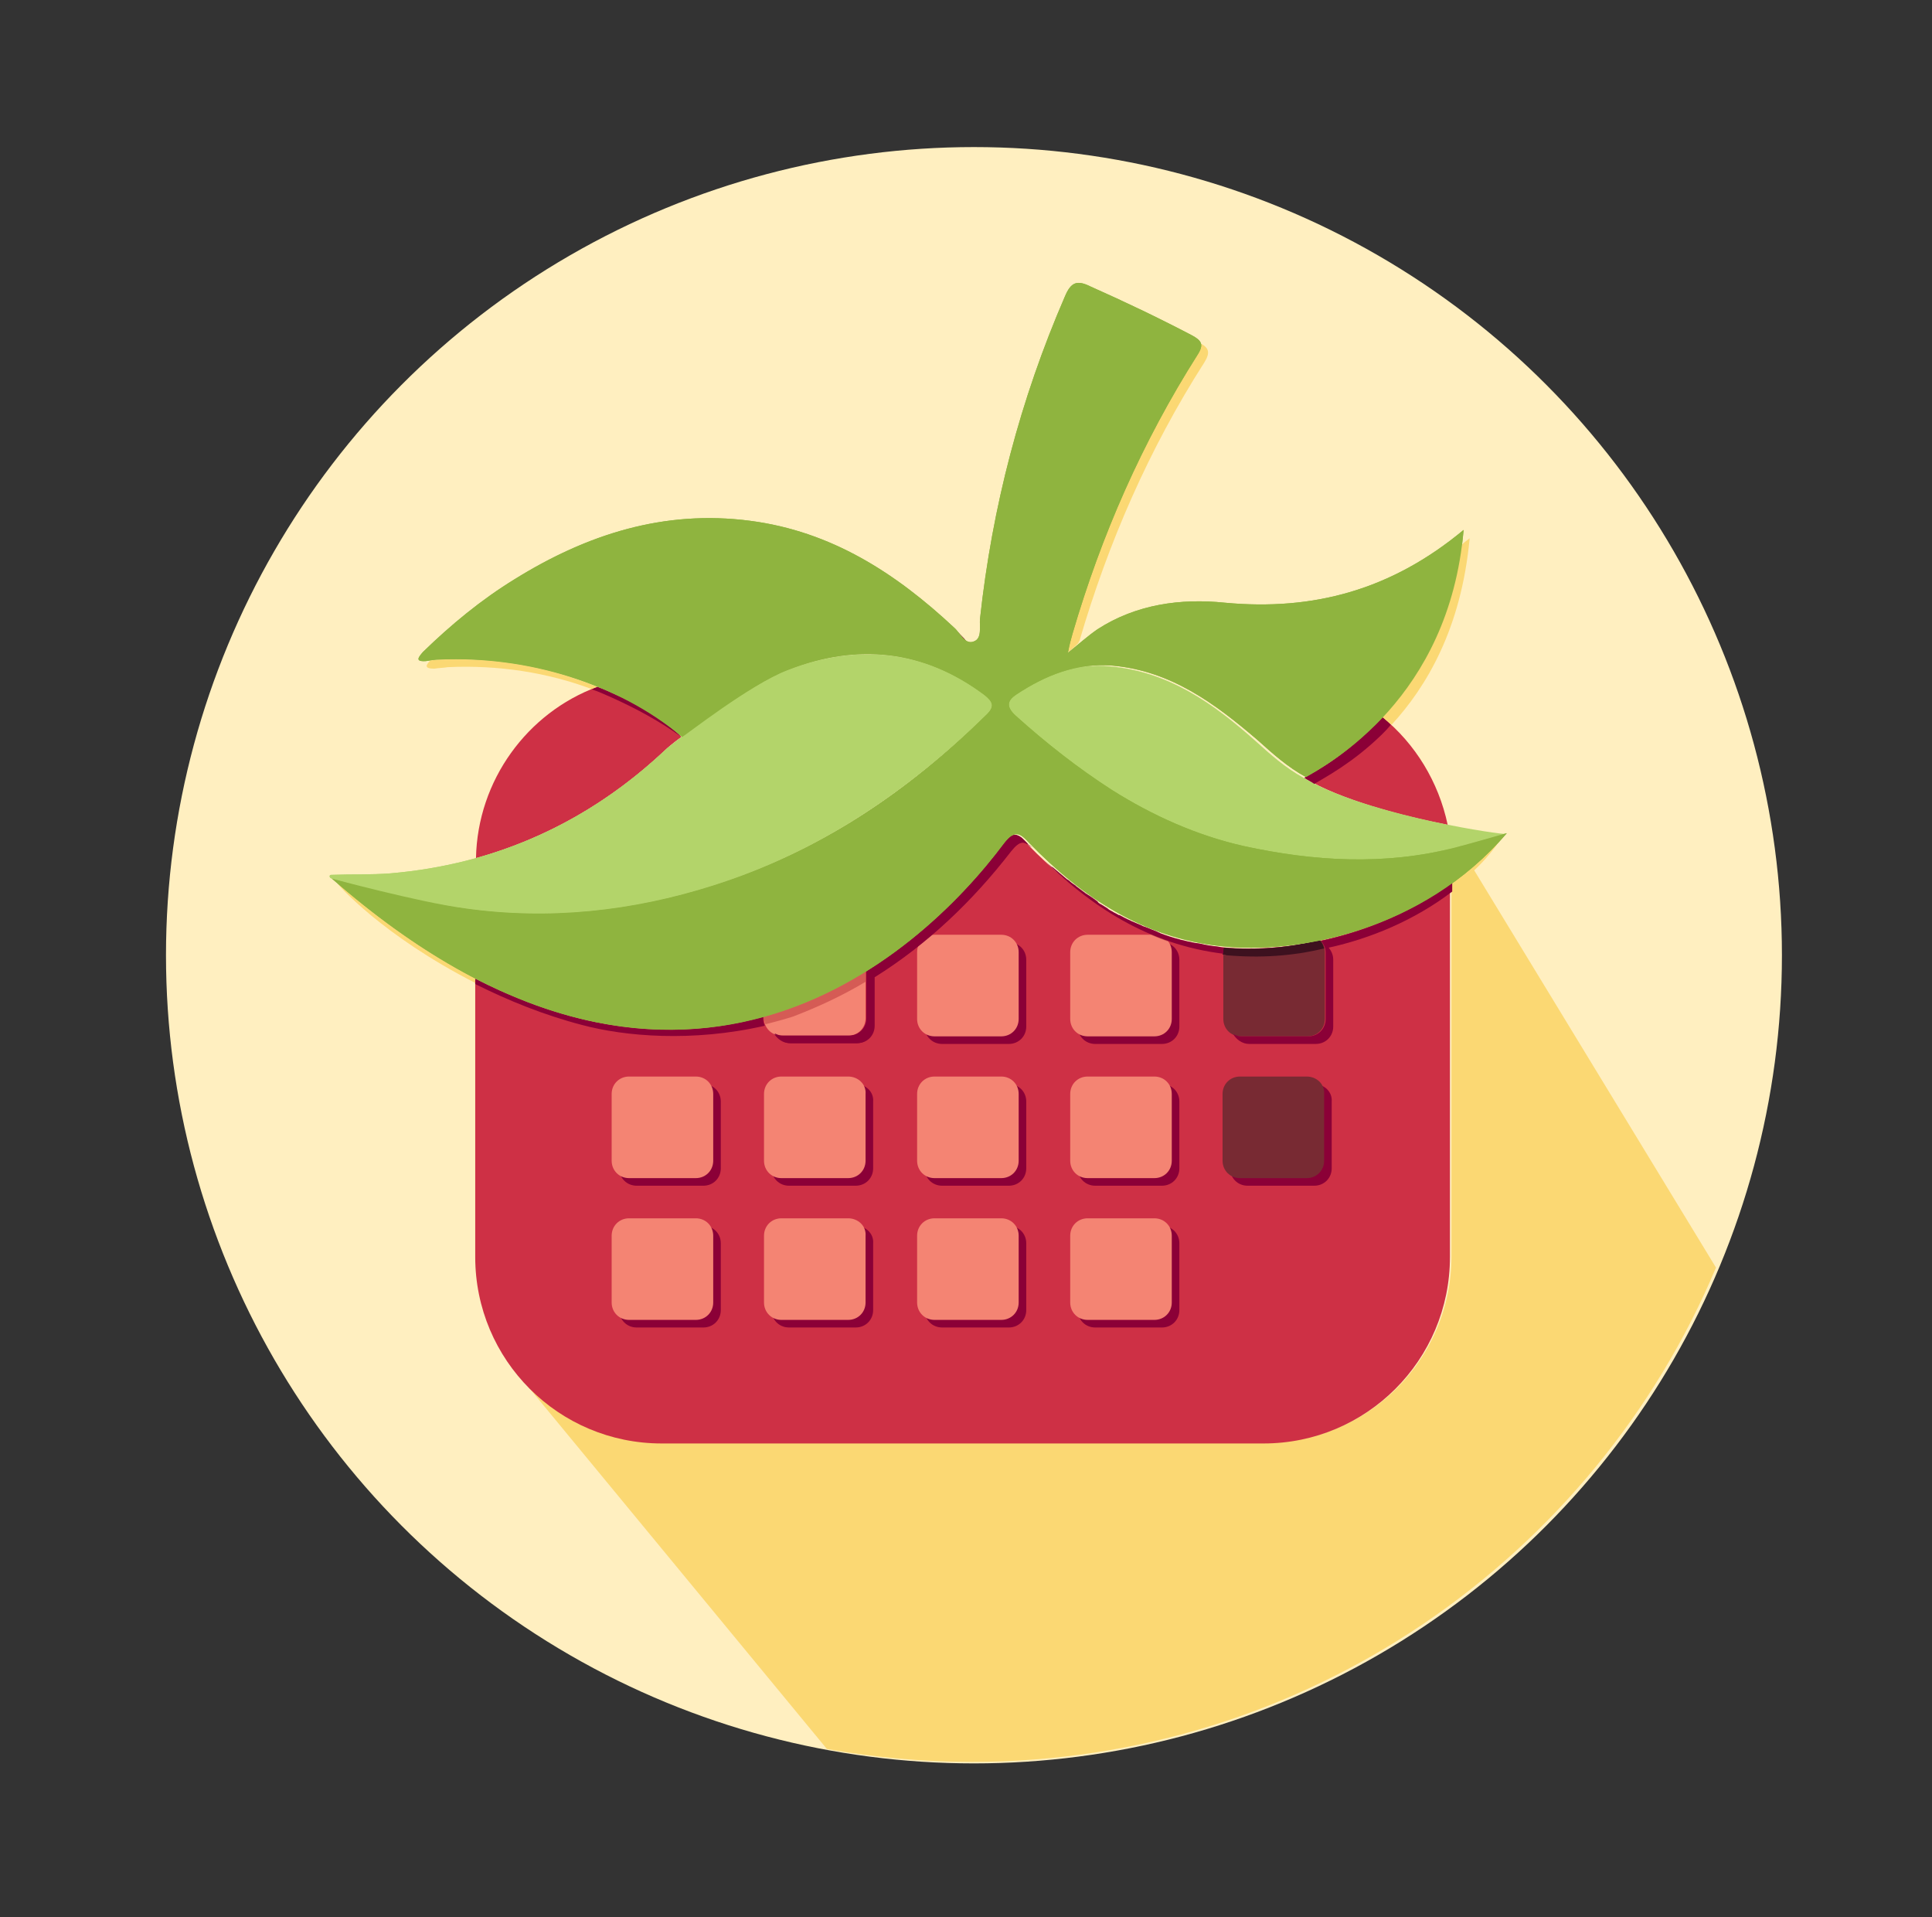 <?xml version="1.0" encoding="utf-8"?>
<!-- Generator: Adobe Illustrator 26.4.1, SVG Export Plug-In . SVG Version: 6.00 Build 0)  -->
<svg version="1.1" id="Layer_1" xmlns="http://www.w3.org/2000/svg" xmlns:xlink="http://www.w3.org/1999/xlink" x="0px" y="0px"
	 viewBox="0 0 254.9 252.9" style="enable-background:new 0 0 254.9 252.9;" xml:space="preserve">
<rect x="0" y="0" width="254.9" height="252.9" fill="#333333" stroke="none"/>
<style type="text/css">
	.st0{fill:#FFEFC0;}
	.st1{fill:#FBD873;}
	.st2{fill:#CE3045;}
	.st3{fill:#8B0037;}
	.st4{fill:#F48473;}
	.st5{fill:#782A33;}
	.st6{fill:#B3D46A;}
	.st7{fill:#3D111F;}
	.st8{fill:#D55B55;}
	.st9{fill:#8FB43F;}
</style>
<circle class="st0" cx="128.5" cy="126" r="106.6"/>
<g>
	<path class="st1" d="M194.5,114.8c1.5-1.4,2.8-3,4-4.8c-0.8,1.1-1.8,2-2.7,2.9c-0.5,0.5-1,0.9-1.6,1.4l-1-1.6l-1.8-0.6
		c0,0.5,0.1,1,0.1,1.5v52.1c0,13.6-11,24.6-24.6,24.6H87.4c-7.5,0-14.3-3.4-18.8-8.7l40.5,49.1c6.2,1.1,12.6,1.7,19.1,1.7
		c44.2,0,82.1-26.9,98.2-65.2L194.5,114.8z"/>
	<path class="st1" d="M68,181L68,181l0.2,0.2C68.1,181.1,68.1,181.1,68,181z"/>
</g>
<g>
	<path class="st2" d="M89.9,97.2C89.9,97.2,89.9,97.2,89.9,97.2c-3.2-2.7-7-4.9-11.1-6.6c-9.2,3.4-15.8,12.3-16,22.6
		c9.3-2.6,17.7-7.4,25-14.3C88,98.7,88.8,98,89.9,97.2z"/>
	<path class="st2" d="M102.4,89c-0.9,0.5-2,1-3,1.7C100.5,90,101.5,89.5,102.4,89L102.4,89z"/>
	<path class="st2" d="M160.8,124.9c-10.2-1.1-18.3-6.4-25.3-13.6c-1.2-1.3-1.9-1.8-3.3,0c-9.6,13.1-34.4,35.9-69.5,17.8v36.7
		c0,13.6,11,24.6,24.6,24.6h79.4c13.6,0,24.6-11,24.6-24.6v-49.3C181.1,124,168.7,125.8,160.8,124.9z"/>
	<path class="st2" d="M182.4,94.6c-4.4,4.7-8.8,7.2-10.3,8c4.7,2.9,12.8,5,18.9,6.2C189.8,103.1,186.7,98.1,182.4,94.6z"/>
</g>
<path class="st3" d="M153.3,124.3h-8.8c-1.3,0-2.3,1-2.3,2.3v8.8c0,1.3,1,2.3,2.3,2.3h8.8c1.3,0,2.3-1,2.3-2.3v-8.8
	C155.6,125.3,154.6,124.3,153.3,124.3z"/>
<path class="st3" d="M92.8,143H84c-1.3,0-2.3,1-2.3,2.3v8.8c0,1.3,1,2.3,2.3,2.3h8.8c1.3,0,2.3-1,2.3-2.3v-8.8
	C95.1,144,94.1,143,92.8,143z"/>
<path class="st3" d="M112.9,143h-8.8c-1.3,0-2.3,1-2.3,2.3v8.8c0,1.3,1,2.3,2.3,2.3h8.8c1.3,0,2.3-1,2.3-2.3v-8.8
	C115.3,144,114.2,143,112.9,143z"/>
<path class="st3" d="M133.1,143h-8.8c-1.3,0-2.3,1-2.3,2.3v8.8c0,1.3,1,2.3,2.3,2.3h8.8c1.3,0,2.3-1,2.3-2.3v-8.8
	C135.4,144,134.4,143,133.1,143z"/>
<path class="st3" d="M133.1,124.3h-8.8c-1.3,0-2.3,1-2.3,2.3v8.8c0,1.3,1,2.3,2.3,2.3h8.8c1.3,0,2.3-1,2.3-2.3v-8.8
	C135.4,125.3,134.4,124.3,133.1,124.3z"/>
<path class="st3" d="M153.3,143h-8.8c-1.3,0-2.3,1-2.3,2.3v8.8c0,1.3,1,2.3,2.3,2.3h8.8c1.3,0,2.3-1,2.3-2.3v-8.8
	C155.6,144,154.6,143,153.3,143z"/>
<path class="st3" d="M92.8,161.7H84c-1.3,0-2.3,1-2.3,2.3v8.8c0,1.3,1,2.3,2.3,2.3h8.8c1.3,0,2.3-1,2.3-2.3V164
	C95.1,162.7,94.1,161.7,92.8,161.7z"/>
<path class="st3" d="M112.9,161.7h-8.8c-1.3,0-2.3,1-2.3,2.3v8.8c0,1.3,1,2.3,2.3,2.3h8.8c1.3,0,2.3-1,2.3-2.3V164
	C115.3,162.7,114.2,161.7,112.9,161.7z"/>
<path class="st3" d="M133.1,161.7h-8.8c-1.3,0-2.3,1-2.3,2.3v8.8c0,1.3,1,2.3,2.3,2.3h8.8c1.3,0,2.3-1,2.3-2.3V164
	C135.4,162.7,134.4,161.7,133.1,161.7z"/>
<path class="st3" d="M153.3,161.7h-8.8c-1.3,0-2.3,1-2.3,2.3v8.8c0,1.3,1,2.3,2.3,2.3h8.8c1.3,0,2.3-1,2.3-2.3V164
	C155.6,162.7,154.6,161.7,153.3,161.7z"/>
<path class="st3" d="M173.4,143h-8.8c-1.3,0-2.3,1-2.3,2.3v8.8c0,1.3,1,2.3,2.3,2.3h8.8c1.3,0,2.3-1,2.3-2.3v-8.8
	C175.8,144,174.7,143,173.4,143z"/>
<path class="st4" d="M152.3,123.3h-8.8c-1.3,0-2.3,1-2.3,2.3v8.8c0,1.3,1,2.3,2.3,2.3h8.8c1.3,0,2.3-1,2.3-2.3v-8.8
	C154.6,124.3,153.6,123.3,152.3,123.3z"/>
<path class="st4" d="M91.8,142H83c-1.3,0-2.3,1-2.3,2.3v8.8c0,1.3,1,2.3,2.3,2.3h8.8c1.3,0,2.3-1,2.3-2.3v-8.8
	C94.1,143,93.1,142,91.8,142z"/>
<path class="st4" d="M111.9,142h-8.8c-1.3,0-2.3,1-2.3,2.3v8.8c0,1.3,1,2.3,2.3,2.3h8.8c1.3,0,2.3-1,2.3-2.3v-8.8
	C114.3,143,113.2,142,111.9,142z"/>
<path class="st4" d="M132.1,142h-8.8c-1.3,0-2.3,1-2.3,2.3v8.8c0,1.3,1,2.3,2.3,2.3h8.8c1.3,0,2.3-1,2.3-2.3v-8.8
	C134.4,143,133.4,142,132.1,142z"/>
<path class="st4" d="M132.1,123.3h-8.8c-1.3,0-2.3,1-2.3,2.3v8.8c0,1.3,1,2.3,2.3,2.3h8.8c1.3,0,2.3-1,2.3-2.3v-8.8
	C134.4,124.3,133.4,123.3,132.1,123.3z"/>
<path class="st4" d="M152.3,142h-8.8c-1.3,0-2.3,1-2.3,2.3v8.8c0,1.3,1,2.3,2.3,2.3h8.8c1.3,0,2.3-1,2.3-2.3v-8.8
	C154.6,143,153.6,142,152.3,142z"/>
<path class="st4" d="M91.8,160.7H83c-1.3,0-2.3,1-2.3,2.3v8.8c0,1.3,1,2.3,2.3,2.3h8.8c1.3,0,2.3-1,2.3-2.3V163
	C94.1,161.7,93.1,160.7,91.8,160.7z"/>
<path class="st4" d="M111.9,160.7h-8.8c-1.3,0-2.3,1-2.3,2.3v8.8c0,1.3,1,2.3,2.3,2.3h8.8c1.3,0,2.3-1,2.3-2.3V163
	C114.3,161.7,113.2,160.7,111.9,160.7z"/>
<path class="st4" d="M132.1,160.7h-8.8c-1.3,0-2.3,1-2.3,2.3v8.8c0,1.3,1,2.3,2.3,2.3h8.8c1.3,0,2.3-1,2.3-2.3V163
	C134.4,161.7,133.4,160.7,132.1,160.7z"/>
<path class="st4" d="M152.3,160.7h-8.8c-1.3,0-2.3,1-2.3,2.3v8.8c0,1.3,1,2.3,2.3,2.3h8.8c1.3,0,2.3-1,2.3-2.3V163
	C154.6,161.7,153.6,160.7,152.3,160.7z"/>
<path class="st5" d="M172.4,142h-8.8c-1.3,0-2.3,1-2.3,2.3v8.8c0,1.3,1,2.3,2.3,2.3h8.8c1.3,0,2.3-1,2.3-2.3v-8.8
	C174.8,143,173.7,142,172.4,142z"/>
<path class="st6" d="M43.8,115.9c-0.1,0-0.1-0.1-0.2-0.1c-0.2-0.2-0.1-0.4,0.1-0.4c2.6-0.1,5.2,0,7.8-0.2c14-1.2,26.1-6.7,36.3-16.3
	c0.8-0.8,11.1-8.6,16.1-10.5c9.2-3.5,18-2.7,26,3.3c1.1,0.9,1.4,1.4,0.1,2.7c-10.4,10.1-22.1,18-35.9,22.4
	c-10.7,3.4-21.6,4.6-32.9,3C55.3,119,49.5,117.6,43.8,115.9z"/>
<path class="st6" d="M198.5,110c0,0-4.5,1.3-6.8,1.9c-9.3,2.4-18.7,1.9-27.9-0.2c-6.2-1.4-12-4-17.4-7.4c-4.5-2.9-8.8-6.2-12.7-9.8
	c-1.3-1.2-1.1-1.9,0.1-2.8c3.9-2.6,7.9-4.3,12.7-3.8c7.7,0.7,13.6,4.9,19.1,9.8c2,1.8,4,3.6,6.4,4.9
	C179.7,107.2,195.9,109.8,198.5,110z"/>
<path class="st1" d="M157.9,46.8c-7.3,11.5-12.7,23.8-16.5,36.8c-0.2,0.7-0.4,1.4-0.6,2.5c0.6-0.4,1.1-0.9,1.5-1.3
	c0-0.1,0-0.2,0.1-0.2c3.8-13,9.2-25.4,16.5-36.8c0.8-1.3,0.6-1.9-0.5-2.5C158.4,45.7,158.3,46.2,157.9,46.8z"/>
<path class="st3" d="M127.5,84.6c-0.2-0.3-0.4-0.5-0.6-0.7c-0.2-0.2-0.4-0.4-0.6-0.6C126.6,83.8,127,84.3,127.5,84.6z"/>
<path class="st5" d="M161.5,125c-0.1,0.2-0.1,0.4-0.1,0.6v8.8c0,1.3,1,2.3,2.3,2.3h8.8c1.3,0,2.3-1,2.3-2.3v-8.8
	c0-0.6-0.2-1.2-0.6-1.6C170.1,125,165.9,125.4,161.5,125z"/>
<path class="st7" d="M174.7,125.1c-0.1-0.4-0.3-0.8-0.6-1.1c-4.1,1-8.3,1.4-12.7,1c-0.1,0.2-0.1,0.4-0.1,0.6v0.3
	c0.2,0,0.3,0,0.5,0.1C166.3,126.4,170.6,126.1,174.7,125.1z"/>
<path class="st8" d="M152.3,123.3h-0.5c0.7,0.3,1.5,0.6,2.3,0.9C153.7,123.6,153,123.3,152.3,123.3z"/>
<g>
	<path class="st1" d="M62.8,129.7v-0.7c-5.6-2.8-12-7.2-18.3-12.5C44.5,116.6,50.4,123.4,62.8,129.7z"/>
</g>
<g>
	<path class="st3" d="M135.6,111.3c-1.2-1.3-1.9-1.8-3.3,0c-5,6.4-10.8,11.9-17.4,16.2c-1.7,1.1-3.4,2.1-5.2,3
		c1.6-0.8,3.1-1.7,4.6-2.6v6.4c0,1.3-1,2.3-2.3,2.3h-8.8c-0.4,0-0.7-0.1-1.1-0.3c0.4,0.7,1.2,1.3,2.1,1.3h8.8c1.3,0,2.3-1,2.3-2.3
		v-6.4c6.9-4.3,12.9-10,18-16.6c1.2-1.5,1.8-1.4,2.8-0.5C135.9,111.6,135.7,111.5,135.6,111.3z"/>
	<path class="st3" d="M109.4,130.6c-0.8,0.4-1.6,0.8-2.5,1.2C107.8,131.4,108.6,131,109.4,130.6z"/>
	<path class="st3" d="M106.6,132c-1,0.4-1.9,0.8-2.9,1.2C104.6,132.8,105.6,132.4,106.6,132z"/>
</g>
<path class="st8" d="M122.8,123.3c-0.7,0.2-1.4,0.7-1.7,1.4C121.7,124.3,122.5,123.6,122.8,123.3z"/>
<path class="st4" d="M100.8,134.1v0.2c0,1.3,1,2.3,2.3,2.3h8.8c1.3,0,2.3-1,2.3-2.3v-6.2C110.3,130.6,105.8,132.7,100.8,134.1z"/>
<path class="st9" d="M43.8,115.9c0,0,11.5,3.1,17.4,3.9c11.2,1.6,22.2,0.4,32.9-3c13.9-4.4,25.6-12.3,35.9-22.4
	c1.3-1.2,1-1.8-0.1-2.7c-8-6-16.8-6.9-26-3.3c-5,1.9-13.7,8.8-13.9,8.8C81.5,90.1,69.5,86.5,58,87c-0.6,0-1.2,0.1-1.8,0.2
	c-1.5,0.1-1-0.5-0.4-1.2c3.7-3.6,7.7-6.9,12.1-9.6c9.5-5.9,19.7-9.2,31.1-7.7c10.7,1.4,19.2,6.9,26.9,14.1c0.8,0.7,1.4,2.3,2.6,1.8
	c1.1-0.4,0.7-2,0.8-3c1.6-14.7,5.3-28.9,11.2-42.5c0.8-1.9,1.6-2.2,3.4-1.3c4.5,2,8.9,4.1,13.3,6.4c1.3,0.7,1.7,1.2,0.8,2.6
	c-7.3,11.5-12.7,23.8-16.5,36.8c-0.2,0.7-0.4,1.4-0.6,2.5c1.5-1.2,2.6-2.2,3.9-3.1c5.1-3.3,11-4.1,16.8-3.5
	c11.7,1.1,22-1.7,31.5-9.6c-1.9,22.2-17.7,30.8-20.8,32.6c-2.4-1.3-4.4-3.1-6.4-4.9c-5.6-4.8-11.4-9.1-19.1-9.8
	c-4.8-0.4-8.9,1.3-12.7,3.8c-1.2,0.8-1.4,1.6-0.1,2.8c4,3.6,8.2,6.9,12.7,9.8c5.4,3.4,11.2,6,17.4,7.4c9.2,2,18.5,2.6,27.9,0.2
	c2.3-0.6,6.8-1.9,6.8-1.9c-11.1,13-27.9,16-37.7,14.9c-10.2-1.1-18.3-6.4-25.3-13.6c-1.2-1.3-1.9-1.8-3.3,0
	C121,126.6,89,155.4,43.8,115.9z"/>
<path class="st8" d="M100.8,134.1v0.2c0,0.3,0.2,0.8,0.2,0.8s2.4-0.6,3.6-1c3.4-1.3,6.6-2.8,9.6-4.6v-1.4
	C110.3,130.6,105.8,132.7,100.8,134.1z"/>
<path class="st3" d="M100.8,134.1c-9.6,2.7-20.9,2.6-33.6-2.9c-1.5-0.6-4.5-2.1-4.5-2.1v0.7c4.4,2.2,9.1,4.1,14.1,5.4
	c5.6,1.5,14.5,2.3,24.1,0.1c-0.1-0.3-0.2-0.5-0.2-0.8V134.1z"/>
<path class="st3" d="M135.6,111.3c-0.3-0.3-0.6-0.6-0.8-0.8c-0.8-0.6-1.4-0.5-2.4,0.8c-3.8,5.1-9.9,11.8-18,16.8v6.2
	c0,1.3-1,2.3-2.3,2.3h-8.8c-0.4,0-0.7-0.1-1.1-0.3c0.4,0.7,1.2,1.3,2.1,1.3h8.8c1.3,0,2.3-1,2.3-2.3v-6.4c6.9-4.3,12.9-10,18-16.6
	c1.2-1.5,1.8-1.4,2.8-0.5C135.9,111.6,135.7,111.5,135.6,111.3z"/>
<polygon class="st3" points="137,112.7 137,112.7 137,112.7 "/>
<path class="st3" d="M170,124.8c-2.6,0.3-5,0.4-7.1,0.3C165.3,125.2,167.7,125.1,170,124.8z"/>
<path class="st3" d="M161.4,125.6c0-0.2,0-0.4,0.1-0.6c0.1,0,0.1,0,0.2,0c-0.3,0-0.5,0-0.8-0.1c-0.8-0.1-1.6-0.2-2.4-0.4
	c0,0,0,0,0,0c-0.4-0.1-0.8-0.1-1.2-0.2c0,0,0,0,0,0c-0.3-0.1-0.6-0.1-0.9-0.2c-0.3-0.1-0.6-0.1-0.8-0.2c0,0,0,0,0,0
	c-0.8-0.2-1.7-0.5-2.5-0.8c0,0,0,0,0,0c-0.1-0.1-0.3-0.1-0.4-0.2c-0.5-0.2-1-0.4-1.5-0.6c-0.2-0.1-0.4-0.1-0.5-0.2c0,0,0,0,0,0
	c-0.5-0.2-0.9-0.4-1.4-0.6c-0.1,0-0.1-0.1-0.2-0.1c0,0,0,0,0,0c-0.5-0.2-1-0.5-1.4-0.7c0,0-0.1,0-0.1,0c0,0,0,0,0,0
	c-0.3-0.2-0.6-0.3-0.9-0.5c-0.2-0.1-0.4-0.2-0.6-0.4c0,0,0,0,0,0c-0.3-0.2-0.5-0.3-0.8-0.5c0,0,0,0,0,0c-0.2-0.1-0.4-0.2-0.5-0.4
	c-0.4-0.3-0.8-0.6-1.3-0.9c-0.1-0.1-0.2-0.1-0.3-0.2c0,0,0,0,0,0c-0.4-0.3-0.8-0.6-1.2-0.9c0,0-0.1-0.1-0.1-0.1c0,0,0,0,0,0
	c-0.3-0.2-0.6-0.4-0.9-0.7c0,0,0,0,0,0c-0.1,0-0.1-0.1-0.2-0.1c-0.6-0.5-1.3-1.1-1.9-1.6c-0.1,0-0.1-0.1-0.2-0.1
	c-0.6-0.5-1.1-1-1.7-1.6c6.8,6.9,14.6,11.9,24.4,13.1V125.6z"/>
<path class="st3" d="M191.5,116.5c-5.5,4-11.6,6.4-17.2,7.6c0.3,0.4,0.6,0.9,0.6,1.5v8.8c0,1.3-1,2.3-2.3,2.3h-8.8
	c-0.4,0-0.7-0.1-1.1-0.3c0.4,0.7,1.2,1.3,2.1,1.3h8.8c1.3,0,2.3-1,2.3-2.3v-8.8c0-0.6-0.2-1.1-0.6-1.6c5.5-1.2,11.3-3.6,16.3-7.4
	V116.5z"/>
<path class="st3" d="M81.4,91.7c-0.9-0.4-1.7-0.8-2.6-1.1c-0.3,0.1-0.6,0.2-0.8,0.3c0.9,0.3,1.8,0.7,2.7,1.1
	c3.1,1.4,6.3,3.1,9.2,5.2C88.8,96,84.9,93.2,81.4,91.7z"/>
<path class="st3" d="M182.4,94.6c-0.4,0.5-0.8,0.9-1.3,1.3c-4.7,4.7-9,6.6-9,6.7c0.4,0.3,0.9,0.5,1.3,0.8c1.3-0.8,5-2.7,8.9-6.5
	c0.4-0.4,0.8-0.8,1.2-1.3C183.2,95.3,182.8,94.9,182.4,94.6z"/>
<path class="st1" d="M78.8,90.6C72.3,87.9,65.4,86.7,58,87c-0.4,0-0.8,0.1-1.2,0.1c-0.6,0.6-0.9,1.1,0.5,1.1
	c0.6-0.1,1.2-0.1,1.8-0.2c6.7-0.3,13.1,0.7,19,2.9C78.3,90.8,78.5,90.7,78.8,90.6z"/>
<path class="st1" d="M183.6,95.6c4.6-5,9.2-12.7,10.3-24.6c-0.4,0.3-0.8,0.6-1.2,1c-1.4,10.4-5.9,17.7-10.3,22.6
	C182.8,94.9,183.2,95.3,183.6,95.6z"/>
<path class="st6" d="M43.8,115.9c-0.1,0-0.1-0.1-0.2-0.1c-0.2-0.2-0.1-0.4,0.1-0.4c2.6-0.1,5.2,0,7.8-0.2c14-1.2,26.1-6.7,36.3-16.3
	c0.8-0.8,11.1-8.6,16.1-10.5c9.2-3.5,18-2.7,26,3.3c1.1,0.9,1.4,1.4,0.1,2.7c-10.4,10.1-22.1,18-35.9,22.4
	c-10.7,3.4-21.6,4.6-32.9,3C55.3,119,49.5,117.6,43.8,115.9z"/>
<path class="st9" d="M43.8,115.9c0,0,11.5,3.1,17.4,3.9c11.2,1.6,22.2,0.4,32.9-3c13.9-4.4,25.6-12.3,35.9-22.4
	c1.3-1.2,1-1.8-0.1-2.7c-8-6-16.8-6.9-26-3.3c-5,1.9-13.7,8.8-13.9,8.8C81.5,90.1,69.5,86.5,58,87c-0.6,0-1.2,0.1-1.8,0.2
	c-1.5,0.1-1-0.5-0.4-1.2c3.7-3.6,7.7-6.9,12.1-9.6c9.5-5.9,19.7-9.2,31.1-7.7c10.7,1.4,19.2,6.9,26.9,14.1c0.8,0.7,1.4,2.3,2.6,1.8
	c1.1-0.4,0.7-2,0.8-3c1.6-14.7,5.3-28.9,11.2-42.5c0.8-1.9,1.6-2.2,3.4-1.3c4.5,2,8.9,4.1,13.3,6.4c1.3,0.7,1.7,1.2,0.8,2.6
	c-7.3,11.5-12.7,23.8-16.5,36.8c-0.2,0.7-0.4,1.4-0.6,2.5c1.5-1.2,2.6-2.2,3.9-3.1c5.1-3.3,11-4.1,16.8-3.5
	c11.7,1.1,22-1.7,31.5-9.6c-1.9,22.2-17.7,30.8-20.8,32.6c-2.4-1.3-4.4-3.1-6.4-4.9c-5.6-4.8-11.4-9.1-19.1-9.8
	c-4.8-0.4-8.9,1.3-12.7,3.8c-1.2,0.8-1.4,1.6-0.1,2.8c4,3.6,8.2,6.9,12.7,9.8c5.4,3.4,11.2,6,17.4,7.4c9.2,2,18.5,2.6,27.9,0.2
	c2.3-0.6,6.8-1.9,6.8-1.9c-11.1,13-27.9,16-37.7,14.9c-10.2-1.1-18.3-6.4-25.3-13.6c-1.2-1.3-1.9-1.8-3.3,0
	C121,126.6,89,155.4,43.8,115.9z"/>
</svg>
